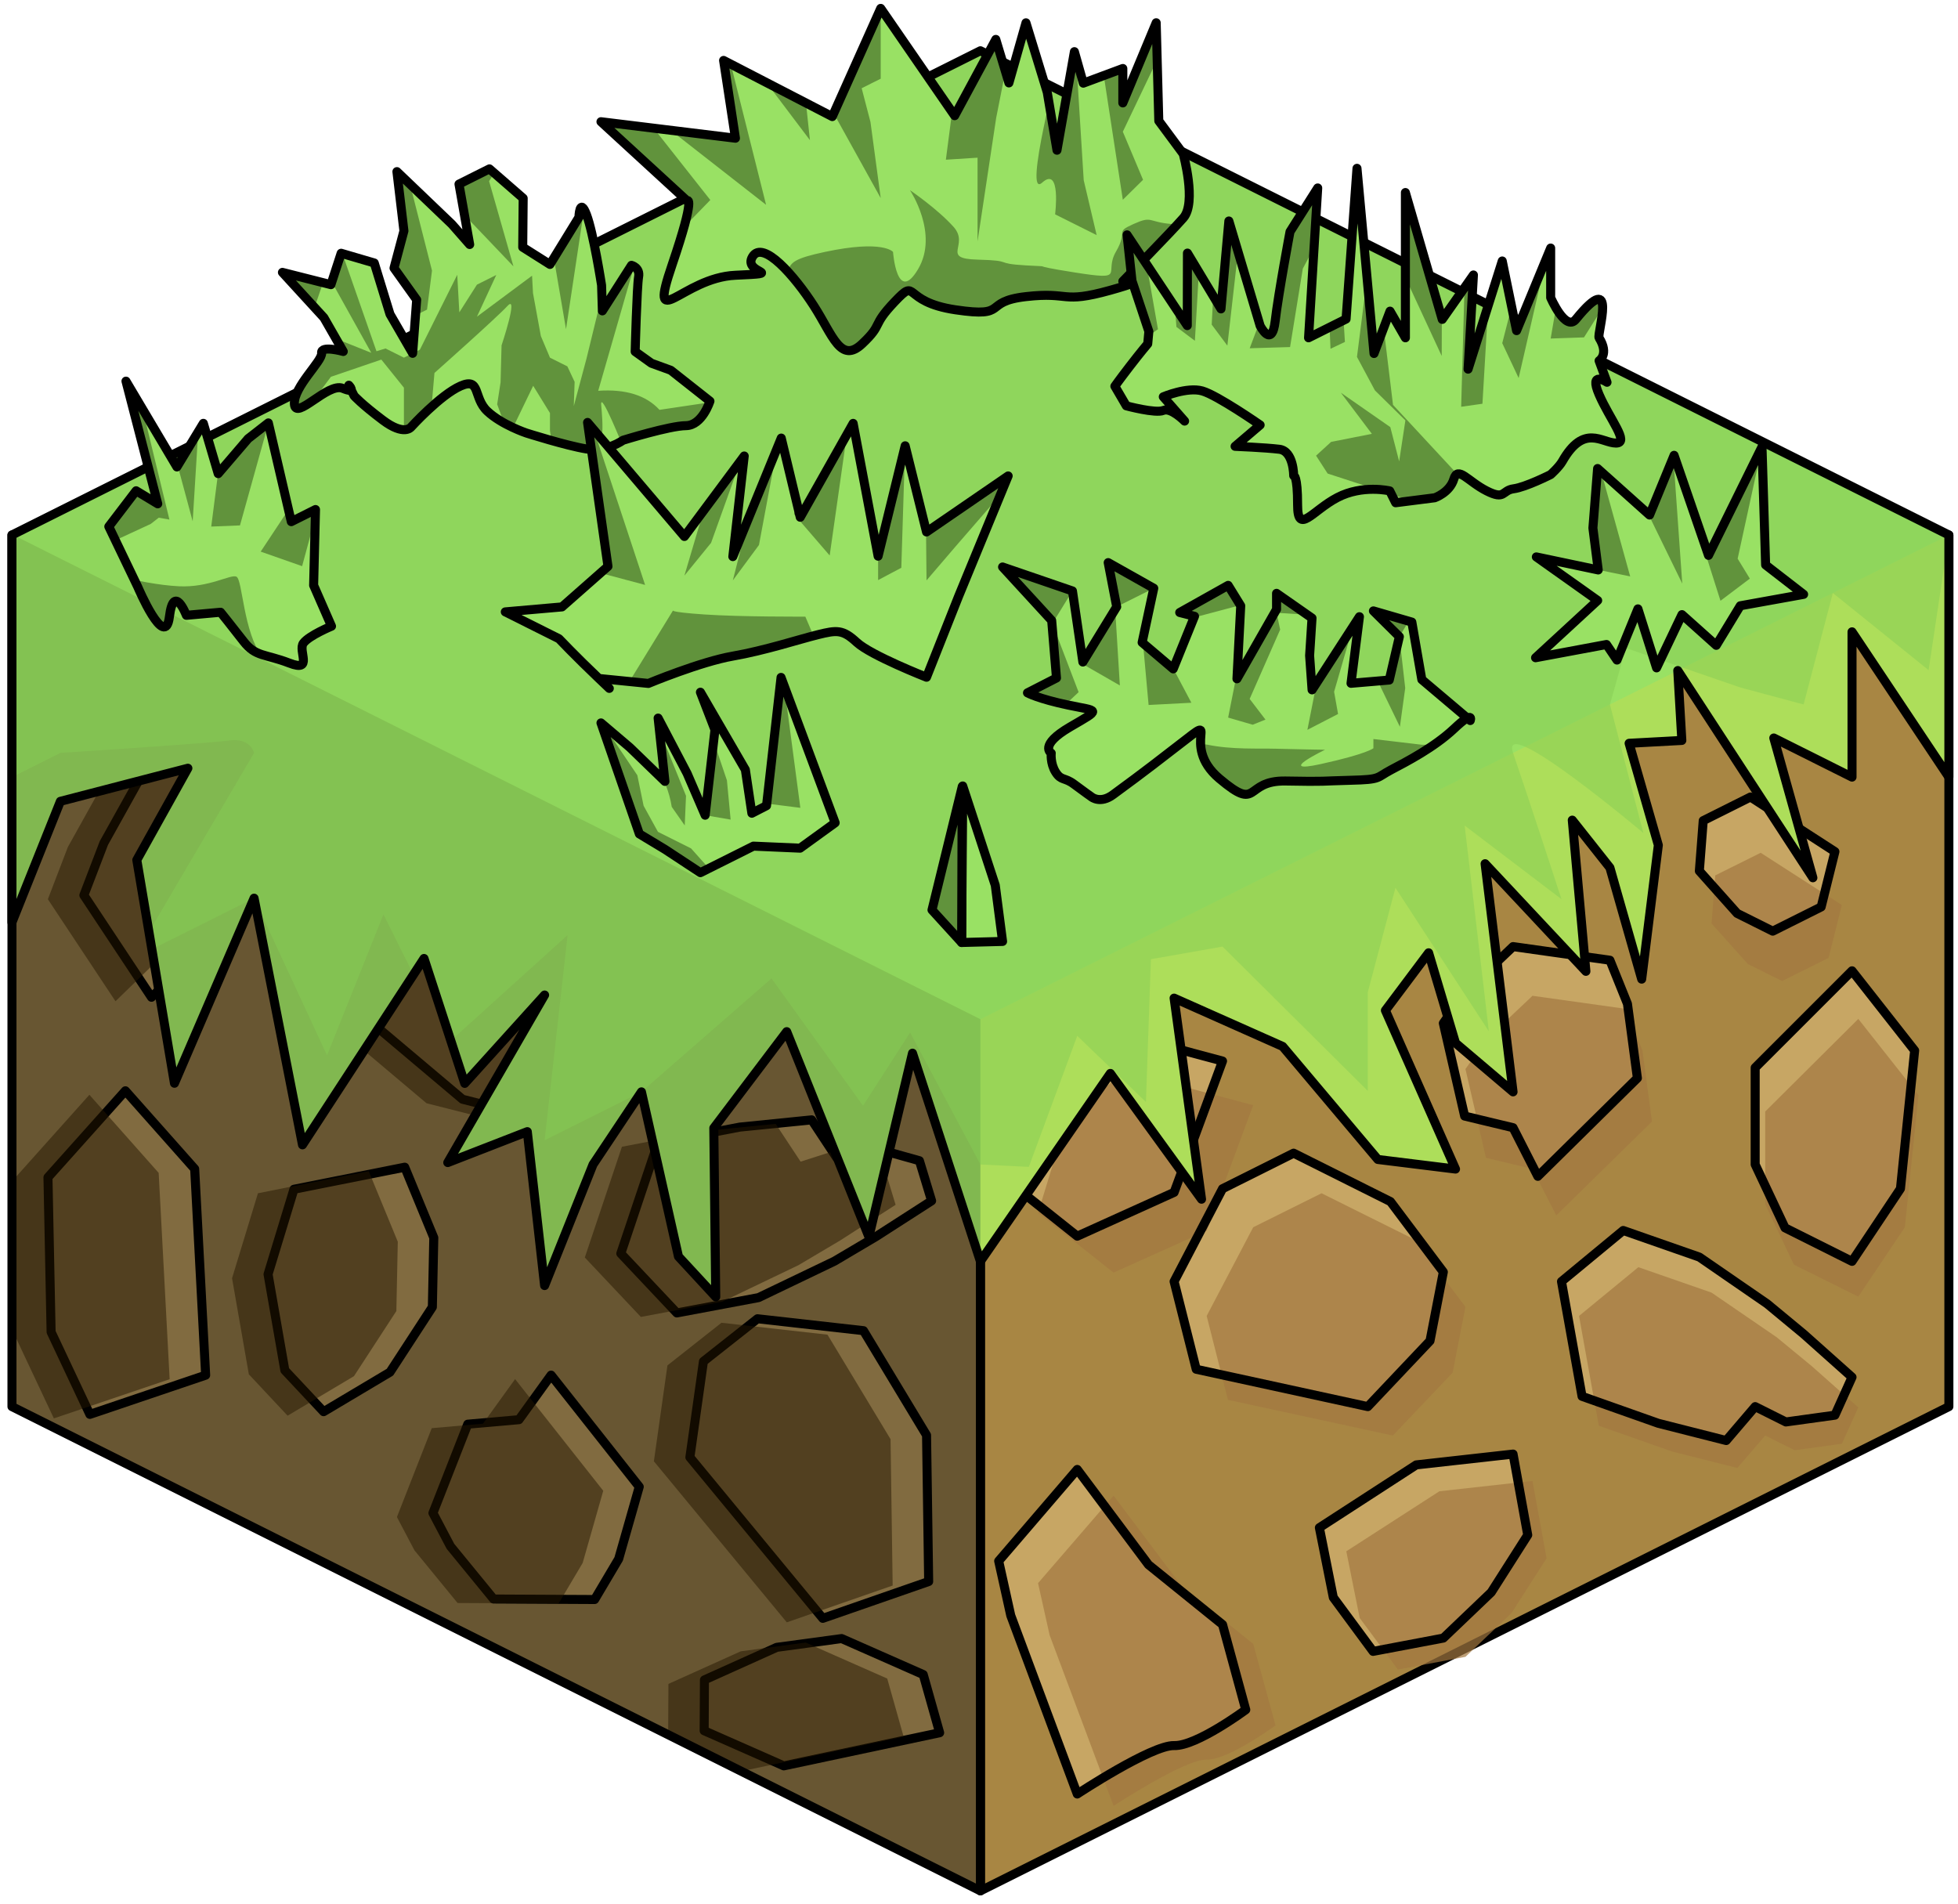 <?xml version="1.0" encoding="UTF-8" standalone="no"?><!DOCTYPE svg PUBLIC "-//W3C//DTD SVG 1.1//EN" "http://www.w3.org/Graphics/SVG/1.1/DTD/svg11.dtd"><svg width="100%" height="100%" viewBox="0 0 217 211" version="1.1" xmlns="http://www.w3.org/2000/svg" xmlns:xlink="http://www.w3.org/1999/xlink" xml:space="preserve" xmlns:serif="http://www.serif.com/" style="fill-rule:evenodd;clip-rule:evenodd;stroke-linecap:round;stroke-linejoin:round;stroke-miterlimit:1.5;"><g id="Grass_Block04"><g id="Grass_Block02"><g><path d="M215.989,59.29l0,96.598l-107.332,53.666l0,-96.598l107.332,-53.666Z" style="fill:#a88643;stroke:#000;stroke-width:1px;"/><path d="M123.415,165.752l-8.372,9.701l1.286,5.77l7.086,18.915c0,0 7.927,-5.204 10.317,-5.131c2.389,0.073 7.634,-3.796 7.634,-3.796l-2.476,-9.029l-7.889,-6.338l-7.586,-10.092Zm46.426,-1.629l-10.317,1.146l-10.317,6.652l1.484,7.395l4.238,5.711l7.483,-1.409l5.101,-4.849l3.89,-6.072l-1.562,-8.574Zm11.734,-23.688l-6.575,5.403l2.189,12.168l8.128,2.858l7.227,1.825l3.09,-3.594l3.27,1.626l5.224,-0.719l1.823,-4.026l-5.159,-4.576l-3.885,-3.199l-7.221,-4.947l-8.111,-2.819Zm-35.113,-8.192l-7.572,3.766l-5.158,9.829l2.356,9.299l18.278,3.958l6.625,-6.966l1.421,-7.296l-5.633,-7.459l-10.317,-5.131Zm59.489,-19.321l6.671,8.448l-1.513,14.639l-5.158,7.695l-7.137,-3.549l-3.18,-6.711l0,-10.261l10.317,-10.261Zm-90.908,21.489l3.213,-10.479l6.475,-5.225l14.159,3.777l-5.158,13.912l-10.317,4.64l-8.372,-6.625Zm49.64,-19.169l5.158,-4.885l10.317,1.445l1.869,4.615l1.058,7.876l-10.606,10.404l-2.638,-5.153l-5.158,-1.231l-2.271,-9.838l2.271,-3.233Zm30.449,-20.732l8.996,5.787l-1.467,5.859l-5.158,2.566l-3.79,-1.885l-4.027,-4.489l0.412,-5.335l5.034,-2.503Z" style="fill:#a37841;fill-opacity:0.7;"/><path d="M205.255,107.589l6.941,8.837l-1.574,15.313l-5.367,8.05l-7.424,-3.713l-3.309,-7.02l0,-10.734l10.733,-10.733" style="fill:#c7a664;"/><clipPath id="_clip1"><path d="M205.255,107.589l6.941,8.837l-1.574,15.313l-5.367,8.05l-7.424,-3.713l-3.309,-7.02l0,-10.734l10.733,-10.733"/></clipPath><g clip-path="url(#_clip1)"><path d="M123.415,165.752l-8.372,9.701l1.286,5.77l7.086,18.915c0,0 7.927,-5.204 10.317,-5.131c2.389,0.073 7.634,-3.796 7.634,-3.796l-2.476,-9.029l-7.889,-6.338l-7.586,-10.092Zm46.426,-1.629l-10.317,1.146l-10.317,6.652l1.484,7.395l4.238,5.711l7.483,-1.409l5.101,-4.849l3.89,-6.072l-1.562,-8.574Zm11.734,-23.688l-6.575,5.403l2.189,12.168l8.128,2.858l7.227,1.825l3.09,-3.594l3.27,1.626l5.224,-0.719l1.823,-4.026l-5.159,-4.576l-3.885,-3.199l-7.221,-4.947l-8.111,-2.819Zm-35.113,-8.192l-7.572,3.766l-5.158,9.829l2.356,9.299l18.278,3.958l6.625,-6.966l1.421,-7.296l-5.633,-7.459l-10.317,-5.131Zm59.489,-19.321l6.671,8.448l-1.513,14.639l-5.158,7.695l-7.137,-3.549l-3.18,-6.711l0,-10.261l10.317,-10.261Zm-90.908,21.489l3.213,-10.479l6.475,-5.225l14.159,3.777l-5.158,13.912l-10.317,4.64l-8.372,-6.625Zm49.64,-19.169l5.158,-4.885l10.317,1.445l1.869,4.615l1.058,7.876l-10.606,10.404l-2.638,-5.153l-5.158,-1.231l-2.271,-9.838l2.271,-3.233Zm30.449,-20.732l8.996,5.787l-1.467,5.859l-5.158,2.566l-3.79,-1.885l-4.027,-4.489l0.412,-5.335l5.034,-2.503Z" style="fill:#a37841;fill-opacity:0.7;"/></g><path d="M205.255,107.589l6.941,8.837l-1.574,15.313l-5.367,8.05l-7.424,-3.713l-3.309,-7.02l0,-10.734l10.733,-10.733" style="fill:none;stroke:#000;stroke-width:1px;"/><path d="M194,88.329l9.359,6.053l-1.526,6.13l-5.366,2.683l-3.943,-1.971l-4.189,-4.696l0.429,-5.581l5.236,-2.618Z" style="fill:#c7a664;"/><clipPath id="_clip2"><path d="M194,88.329l9.359,6.053l-1.526,6.13l-5.366,2.683l-3.943,-1.971l-4.189,-4.696l0.429,-5.581l5.236,-2.618Z"/></clipPath><g clip-path="url(#_clip2)"><path d="M123.415,165.752l-8.372,9.701l1.286,5.77l7.086,18.915c0,0 7.927,-5.204 10.317,-5.131c2.389,0.073 7.634,-3.796 7.634,-3.796l-2.476,-9.029l-7.889,-6.338l-7.586,-10.092Zm46.426,-1.629l-10.317,1.146l-10.317,6.652l1.484,7.395l4.238,5.711l7.483,-1.409l5.101,-4.849l3.89,-6.072l-1.562,-8.574Zm11.734,-23.688l-6.575,5.403l2.189,12.168l8.128,2.858l7.227,1.825l3.09,-3.594l3.27,1.626l5.224,-0.719l1.823,-4.026l-5.159,-4.576l-3.885,-3.199l-7.221,-4.947l-8.111,-2.819Zm-35.113,-8.192l-7.572,3.766l-5.158,9.829l2.356,9.299l18.278,3.958l6.625,-6.966l1.421,-7.296l-5.633,-7.459l-10.317,-5.131Zm59.489,-19.321l6.671,8.448l-1.513,14.639l-5.158,7.695l-7.137,-3.549l-3.18,-6.711l0,-10.261l10.317,-10.261Zm-90.908,21.489l3.213,-10.479l6.475,-5.225l14.159,3.777l-5.158,13.912l-10.317,4.64l-8.372,-6.625Zm49.64,-19.169l5.158,-4.885l10.317,1.445l1.869,4.615l1.058,7.876l-10.606,10.404l-2.638,-5.153l-5.158,-1.231l-2.271,-9.838l2.271,-3.233Zm30.449,-20.732l8.996,5.787l-1.467,5.859l-5.158,2.566l-3.79,-1.885l-4.027,-4.489l0.412,-5.335l5.034,-2.503Z" style="fill:#a37841;fill-opacity:0.7;"/></g><path d="M194,88.329l9.359,6.053l-1.526,6.13l-5.366,2.683l-3.943,-1.971l-4.189,-4.696l0.429,-5.581l5.236,-2.618Z" style="fill:none;stroke:#000;stroke-width:1px;"/><path d="M162.323,110.016l5.366,-5.11l10.734,1.512l1.944,4.827l1.101,8.238l-11.034,10.884l-2.745,-5.39l-5.366,-1.288l-2.362,-10.291l2.362,-3.382" style="fill:#c7a664;"/><clipPath id="_clip3"><path d="M162.323,110.016l5.366,-5.11l10.734,1.512l1.944,4.827l1.101,8.238l-11.034,10.884l-2.745,-5.39l-5.366,-1.288l-2.362,-10.291l2.362,-3.382"/></clipPath><g clip-path="url(#_clip3)"><path d="M123.415,165.752l-8.372,9.701l1.286,5.77l7.086,18.915c0,0 7.927,-5.204 10.317,-5.131c2.389,0.073 7.634,-3.796 7.634,-3.796l-2.476,-9.029l-7.889,-6.338l-7.586,-10.092Zm46.426,-1.629l-10.317,1.146l-10.317,6.652l1.484,7.395l4.238,5.711l7.483,-1.409l5.101,-4.849l3.89,-6.072l-1.562,-8.574Zm11.734,-23.688l-6.575,5.403l2.189,12.168l8.128,2.858l7.227,1.825l3.09,-3.594l3.27,1.626l5.224,-0.719l1.823,-4.026l-5.159,-4.576l-3.885,-3.199l-7.221,-4.947l-8.111,-2.819Zm-35.113,-8.192l-7.572,3.766l-5.158,9.829l2.356,9.299l18.278,3.958l6.625,-6.966l1.421,-7.296l-5.633,-7.459l-10.317,-5.131Zm59.489,-19.321l6.671,8.448l-1.513,14.639l-5.158,7.695l-7.137,-3.549l-3.18,-6.711l0,-10.261l10.317,-10.261Zm-90.908,21.489l3.213,-10.479l6.475,-5.225l14.159,3.777l-5.158,13.912l-10.317,4.64l-8.372,-6.625Zm49.64,-19.169l5.158,-4.885l10.317,1.445l1.869,4.615l1.058,7.876l-10.606,10.404l-2.638,-5.153l-5.158,-1.231l-2.271,-9.838l2.271,-3.233Zm30.449,-20.732l8.996,5.787l-1.467,5.859l-5.158,2.566l-3.79,-1.885l-4.027,-4.489l0.412,-5.335l5.034,-2.503Z" style="fill:#a37841;fill-opacity:0.7;"/></g><path d="M162.323,110.016l5.366,-5.11l10.734,1.512l1.944,4.827l1.101,8.238l-11.034,10.884l-2.745,-5.39l-5.366,-1.288l-2.362,-10.291l2.362,-3.382" style="fill:none;stroke:#000;stroke-width:1px;"/><path d="M179.896,136.368l-6.84,5.653l2.278,12.728l8.455,2.99l7.519,1.909l3.214,-3.76l3.402,1.701l5.435,-0.752l1.896,-4.211l-5.366,-4.787l-4.042,-3.346l-7.512,-5.176l-8.439,-2.949Z" style="fill:#c7a664;"/><clipPath id="_clip4"><path d="M179.896,136.368l-6.84,5.653l2.278,12.728l8.455,2.99l7.519,1.909l3.214,-3.76l3.402,1.701l5.435,-0.752l1.896,-4.211l-5.366,-4.787l-4.042,-3.346l-7.512,-5.176l-8.439,-2.949Z"/></clipPath><g clip-path="url(#_clip4)"><path d="M123.415,165.752l-8.372,9.701l1.286,5.77l7.086,18.915c0,0 7.927,-5.204 10.317,-5.131c2.389,0.073 7.634,-3.796 7.634,-3.796l-2.476,-9.029l-7.889,-6.338l-7.586,-10.092Zm46.426,-1.629l-10.317,1.146l-10.317,6.652l1.484,7.395l4.238,5.711l7.483,-1.409l5.101,-4.849l3.89,-6.072l-1.562,-8.574Zm11.734,-23.688l-6.575,5.403l2.189,12.168l8.128,2.858l7.227,1.825l3.09,-3.594l3.27,1.626l5.224,-0.719l1.823,-4.026l-5.159,-4.576l-3.885,-3.199l-7.221,-4.947l-8.111,-2.819Zm-35.113,-8.192l-7.572,3.766l-5.158,9.829l2.356,9.299l18.278,3.958l6.625,-6.966l1.421,-7.296l-5.633,-7.459l-10.317,-5.131Zm59.489,-19.321l6.671,8.448l-1.513,14.639l-5.158,7.695l-7.137,-3.549l-3.18,-6.711l0,-10.261l10.317,-10.261Zm-90.908,21.489l3.213,-10.479l6.475,-5.225l14.159,3.777l-5.158,13.912l-10.317,4.64l-8.372,-6.625Zm49.64,-19.169l5.158,-4.885l10.317,1.445l1.869,4.615l1.058,7.876l-10.606,10.404l-2.638,-5.153l-5.158,-1.231l-2.271,-9.838l2.271,-3.233Zm30.449,-20.732l8.996,5.787l-1.467,5.859l-5.158,2.566l-3.79,-1.885l-4.027,-4.489l0.412,-5.335l5.034,-2.503Z" style="fill:#a37841;fill-opacity:0.7;"/></g><path d="M179.896,136.368l-6.84,5.653l2.278,12.728l8.455,2.99l7.519,1.909l3.214,-3.76l3.402,1.701l5.435,-0.752l1.896,-4.211l-5.366,-4.787l-4.042,-3.346l-7.512,-5.176l-8.439,-2.949Z" style="fill:none;stroke:#000;stroke-width:1px;"/><path d="M143.368,127.8l-7.878,3.939l-5.367,10.282l2.452,9.727l19.015,4.14l6.893,-7.286l1.478,-7.632l-5.86,-7.803l-10.733,-5.367Z" style="fill:#c7a664;"/><clipPath id="_clip5"><path d="M143.368,127.8l-7.878,3.939l-5.367,10.282l2.452,9.727l19.015,4.14l6.893,-7.286l1.478,-7.632l-5.86,-7.803l-10.733,-5.367Z"/></clipPath><g clip-path="url(#_clip5)"><path d="M123.415,165.752l-8.372,9.701l1.286,5.77l7.086,18.915c0,0 7.927,-5.204 10.317,-5.131c2.389,0.073 7.634,-3.796 7.634,-3.796l-2.476,-9.029l-7.889,-6.338l-7.586,-10.092Zm46.426,-1.629l-10.317,1.146l-10.317,6.652l1.484,7.395l4.238,5.711l7.483,-1.409l5.101,-4.849l3.89,-6.072l-1.562,-8.574Zm11.734,-23.688l-6.575,5.403l2.189,12.168l8.128,2.858l7.227,1.825l3.09,-3.594l3.27,1.626l5.224,-0.719l1.823,-4.026l-5.159,-4.576l-3.885,-3.199l-7.221,-4.947l-8.111,-2.819Zm-35.113,-8.192l-7.572,3.766l-5.158,9.829l2.356,9.299l18.278,3.958l6.625,-6.966l1.421,-7.296l-5.633,-7.459l-10.317,-5.131Zm59.489,-19.321l6.671,8.448l-1.513,14.639l-5.158,7.695l-7.137,-3.549l-3.18,-6.711l0,-10.261l10.317,-10.261Zm-90.908,21.489l3.213,-10.479l6.475,-5.225l14.159,3.777l-5.158,13.912l-10.317,4.64l-8.372,-6.625Zm49.64,-19.169l5.158,-4.885l10.317,1.445l1.869,4.615l1.058,7.876l-10.606,10.404l-2.638,-5.153l-5.158,-1.231l-2.271,-9.838l2.271,-3.233Zm30.449,-20.732l8.996,5.787l-1.467,5.859l-5.158,2.566l-3.79,-1.885l-4.027,-4.489l0.412,-5.335l5.034,-2.503Z" style="fill:#a37841;fill-opacity:0.7;"/></g><path d="M143.368,127.8l-7.878,3.939l-5.367,10.282l2.452,9.727l19.015,4.14l6.893,-7.286l1.478,-7.632l-5.86,-7.803l-10.733,-5.367Z" style="fill:none;stroke:#000;stroke-width:1px;"/><path d="M119.39,162.852l-8.709,10.148l1.338,6.035l7.371,19.786c0,0 8.248,-5.443 10.733,-5.367c2.486,0.077 7.943,-3.971 7.943,-3.971l-2.576,-9.445l-8.207,-6.629l-7.893,-10.557Z" style="fill:#c7a664;"/><clipPath id="_clip6"><path d="M119.39,162.852l-8.709,10.148l1.338,6.035l7.371,19.786c0,0 8.248,-5.443 10.733,-5.367c2.486,0.077 7.943,-3.971 7.943,-3.971l-2.576,-9.445l-8.207,-6.629l-7.893,-10.557Z"/></clipPath><g clip-path="url(#_clip6)"><path d="M123.415,165.752l-8.372,9.701l1.286,5.77l7.086,18.915c0,0 7.927,-5.204 10.317,-5.131c2.389,0.073 7.634,-3.796 7.634,-3.796l-2.476,-9.029l-7.889,-6.338l-7.586,-10.092Zm46.426,-1.629l-10.317,1.146l-10.317,6.652l1.484,7.395l4.238,5.711l7.483,-1.409l5.101,-4.849l3.89,-6.072l-1.562,-8.574Zm11.734,-23.688l-6.575,5.403l2.189,12.168l8.128,2.858l7.227,1.825l3.09,-3.594l3.27,1.626l5.224,-0.719l1.823,-4.026l-5.159,-4.576l-3.885,-3.199l-7.221,-4.947l-8.111,-2.819Zm-35.113,-8.192l-7.572,3.766l-5.158,9.829l2.356,9.299l18.278,3.958l6.625,-6.966l1.421,-7.296l-5.633,-7.459l-10.317,-5.131Zm59.489,-19.321l6.671,8.448l-1.513,14.639l-5.158,7.695l-7.137,-3.549l-3.18,-6.711l0,-10.261l10.317,-10.261Zm-90.908,21.489l3.213,-10.479l6.475,-5.225l14.159,3.777l-5.158,13.912l-10.317,4.64l-8.372,-6.625Zm49.64,-19.169l5.158,-4.885l10.317,1.445l1.869,4.615l1.058,7.876l-10.606,10.404l-2.638,-5.153l-5.158,-1.231l-2.271,-9.838l2.271,-3.233Zm30.449,-20.732l8.996,5.787l-1.467,5.859l-5.158,2.566l-3.79,-1.885l-4.027,-4.489l0.412,-5.335l5.034,-2.503Z" style="fill:#a37841;fill-opacity:0.7;"/></g><path d="M119.39,162.852l-8.709,10.148l1.338,6.035l7.371,19.786c0,0 8.248,-5.443 10.733,-5.367c2.486,0.077 7.943,-3.971 7.943,-3.971l-2.576,-9.445l-8.207,-6.629l-7.893,-10.557Z" style="fill:none;stroke:#000;stroke-width:1px;"/><path d="M167.689,161.148l-10.733,1.199l-10.733,6.958l1.544,7.735l4.409,5.974l7.785,-1.474l5.307,-5.071l4.046,-6.352l-1.625,-8.969" style="fill:#c7a664;"/><clipPath id="_clip7"><path d="M167.689,161.148l-10.733,1.199l-10.733,6.958l1.544,7.735l4.409,5.974l7.785,-1.474l5.307,-5.071l4.046,-6.352l-1.625,-8.969"/></clipPath><g clip-path="url(#_clip7)"><path d="M123.415,165.752l-8.372,9.701l1.286,5.77l7.086,18.915c0,0 7.927,-5.204 10.317,-5.131c2.389,0.073 7.634,-3.796 7.634,-3.796l-2.476,-9.029l-7.889,-6.338l-7.586,-10.092Zm46.426,-1.629l-10.317,1.146l-10.317,6.652l1.484,7.395l4.238,5.711l7.483,-1.409l5.101,-4.849l3.89,-6.072l-1.562,-8.574Zm11.734,-23.688l-6.575,5.403l2.189,12.168l8.128,2.858l7.227,1.825l3.09,-3.594l3.27,1.626l5.224,-0.719l1.823,-4.026l-5.159,-4.576l-3.885,-3.199l-7.221,-4.947l-8.111,-2.819Zm-35.113,-8.192l-7.572,3.766l-5.158,9.829l2.356,9.299l18.278,3.958l6.625,-6.966l1.421,-7.296l-5.633,-7.459l-10.317,-5.131Zm59.489,-19.321l6.671,8.448l-1.513,14.639l-5.158,7.695l-7.137,-3.549l-3.18,-6.711l0,-10.261l10.317,-10.261Zm-90.908,21.489l3.213,-10.479l6.475,-5.225l14.159,3.777l-5.158,13.912l-10.317,4.64l-8.372,-6.625Zm49.64,-19.169l5.158,-4.885l10.317,1.445l1.869,4.615l1.058,7.876l-10.606,10.404l-2.638,-5.153l-5.158,-1.231l-2.271,-9.838l2.271,-3.233Zm30.449,-20.732l8.996,5.787l-1.467,5.859l-5.158,2.566l-3.79,-1.885l-4.027,-4.489l0.412,-5.335l5.034,-2.503Z" style="fill:#a37841;fill-opacity:0.7;"/></g><path d="M167.689,161.148l-10.733,1.199l-10.733,6.958l1.544,7.735l4.409,5.974l7.785,-1.474l5.307,-5.071l4.046,-6.352l-1.625,-8.969" style="fill:none;stroke:#000;stroke-width:1px;"/><path d="M110.681,130.067l8.709,6.931l10.733,-4.854l5.367,-14.553l-14.73,-3.95l-6.736,5.465l-3.343,10.961" style="fill:#c7a664;"/><clipPath id="_clip8"><path d="M110.681,130.067l8.709,6.931l10.733,-4.854l5.367,-14.553l-14.73,-3.95l-6.736,5.465l-3.343,10.961"/></clipPath><g clip-path="url(#_clip8)"><path d="M123.415,165.752l-8.372,9.701l1.286,5.77l7.086,18.915c0,0 7.927,-5.204 10.317,-5.131c2.389,0.073 7.634,-3.796 7.634,-3.796l-2.476,-9.029l-7.889,-6.338l-7.586,-10.092Zm46.426,-1.629l-10.317,1.146l-10.317,6.652l1.484,7.395l4.238,5.711l7.483,-1.409l5.101,-4.849l3.89,-6.072l-1.562,-8.574Zm11.734,-23.688l-6.575,5.403l2.189,12.168l8.128,2.858l7.227,1.825l3.09,-3.594l3.27,1.626l5.224,-0.719l1.823,-4.026l-5.159,-4.576l-3.885,-3.199l-7.221,-4.947l-8.111,-2.819Zm-35.113,-8.192l-7.572,3.766l-5.158,9.829l2.356,9.299l18.278,3.958l6.625,-6.966l1.421,-7.296l-5.633,-7.459l-10.317,-5.131Zm59.489,-19.321l6.671,8.448l-1.513,14.639l-5.158,7.695l-7.137,-3.549l-3.18,-6.711l0,-10.261l10.317,-10.261Zm-90.908,21.489l3.213,-10.479l6.475,-5.225l14.159,3.777l-5.158,13.912l-10.317,4.64l-8.372,-6.625Zm49.64,-19.169l5.158,-4.885l10.317,1.445l1.869,4.615l1.058,7.876l-10.606,10.404l-2.638,-5.153l-5.158,-1.231l-2.271,-9.838l2.271,-3.233Zm30.449,-20.732l8.996,5.787l-1.467,5.859l-5.158,2.566l-3.79,-1.885l-4.027,-4.489l0.412,-5.335l5.034,-2.503Z" style="fill:#a37841;fill-opacity:0.7;"/></g><path d="M110.681,130.067l8.709,6.931l10.733,-4.854l5.367,-14.553l-14.73,-3.95l-6.736,5.465l-3.343,10.961" style="fill:none;stroke:#000;stroke-width:1px;"/></g><path d="M1.326,59.29l107.331,53.666l0,96.598l-107.331,-53.666l0,-96.598" style="fill:#685632;"/><clipPath id="_clip9"><path d="M1.326,59.29l107.331,53.666l0,96.598l-107.331,-53.666l0,-96.598"/></clipPath><g clip-path="url(#_clip9)"><path d="M91.188,179.353l11.734,-4.08l-0.235,-16.221l-6.989,-11.581l-11.749,-1.32l-5.988,4.726l-1.503,10.627l14.73,17.849" style="fill:#816b40;stroke:#000;stroke-width:1px;"/><path d="M86.866,195.701l17.273,-3.671l-1.819,-6.448l-9.043,-3.989l-7.196,0.973l-8.01,3.609l-0.029,5.633l8.824,3.893Z" style="fill:#816b40;stroke:#000;stroke-width:1px;"/><path d="M49.924,171.373l4.778,5.837l11.198,0.057l2.666,-4.498l2.281,-7.998l-9.77,-12.374l-3.564,4.94l-5.673,0.498l-3.86,9.847l1.944,3.691" style="fill:#816b40;stroke:#000;stroke-width:1px;"/><path d="M75.014,145.506l-6.21,-6.587l4.114,-12.274l9.074,-1.735l7.963,-0.802l2.764,4.188l3.72,-1.191l5.458,1.532l1.351,4.444l-6.164,3.963l-4.606,2.727l-8.414,4.037l-9.05,1.698Z" style="fill:#816b40;stroke:#000;stroke-width:1px;"/><path d="M35.864,156.45l-4.295,-4.585l-1.861,-10.648l2.87,-9.417l12.278,-2.446l3.22,7.815l-0.159,7.686l-4.699,7.216l-7.354,4.379Z" style="fill:#816b40;stroke:#000;stroke-width:1px;"/><path d="M16.79,110.522l-7.494,-11.309l2.215,-5.782l10.317,-18.523c0,0 7.68,6.583 10.235,6.868c2.555,0.284 7.573,5.082 7.573,5.082l-3.959,8.979l-9.33,5.375l-9.557,9.31Z" style="fill:#816b40;stroke:#000;stroke-width:1px;"/><path d="M62.079,124.565l-10.818,-2.741l-10.012,-8.444l2.664,-7.436l5.35,-5.277l7.762,2.587l4.721,5.79l3.252,6.875l-2.919,8.646" style="fill:#816b40;stroke:#000;stroke-width:1px;"/><path d="M5.316,130.479l8.581,-9.592l7.678,8.654l1.217,22.864l-12.832,4.344l-4.296,-9.129l-0.348,-17.141" style="fill:#816b40;stroke:#000;stroke-width:1px;"/><path d="M82.876,196.144l17.273,-3.671l-1.819,-6.447l-9.043,-3.99l-7.196,0.973l-8.01,3.61l-0.029,5.632l8.824,3.893Zm4.322,-16.348l-14.73,-17.849l1.503,-10.627l5.988,-4.725l11.749,1.319l6.989,11.582l0.235,16.22l-11.734,4.08Zm-41.263,-7.979l-1.945,-3.691l3.86,-9.848l5.673,-0.498l3.564,-4.939l9.77,12.374l-2.281,7.998l-2.666,4.497l-11.198,-0.057l-4.777,-5.836Zm-44.609,-40.894l8.581,-9.593l7.678,8.655l1.217,22.864l-12.832,4.344l-4.296,-9.13l-0.348,-17.14Zm30.548,25.971l-4.295,-4.586l-1.861,-10.647l2.87,-9.418l12.278,-2.445l3.22,7.815l-0.159,7.685l-4.698,7.216l-7.355,4.38Zm39.15,-10.945l-6.21,-6.587l4.114,-12.273l9.074,-1.736l7.964,-0.801l2.763,4.187l3.72,-1.191l5.458,1.532l1.351,4.444l-6.164,3.963l-4.605,2.727l-8.415,4.037l-9.05,1.698Zm-12.935,-20.941l-10.818,-2.741l-10.012,-8.444l2.664,-7.435l5.35,-5.277l7.762,2.587l4.721,5.79l3.252,6.875l-2.919,8.645Zm-45.289,-14.042l-7.494,-11.309l2.215,-5.783l10.317,-18.523c0,0 7.68,6.584 10.235,6.868c2.555,0.284 7.573,5.082 7.573,5.082l-3.959,8.979l-9.33,5.376l-9.557,9.31Z" style="fill:#251700;fill-opacity:0.5;"/></g><path d="M1.326,59.29l107.331,53.666l0,96.598l-107.331,-53.666l0,-96.598" style="fill:none;stroke:#000;stroke-width:1px;"/><path d="M215.989,59.29l0,26.833l-10.734,-16.1l0,16.1l-8.67,-4.335l4.333,15.49l-14.975,-22.965l0.451,7.746l-5.843,0.316l3.238,11.289l-1.845,14.848l-3.521,-12.352l-4.171,-5.268l1.51,16.756l-11.172,-11.926l3.099,25.284l-6.377,-5.412l-2.981,-10l-4.789,6.386l7.77,17.581l-8.606,-1.063l-10.553,-12.529l-12.03,-5.352l3.041,22.285l-10.106,-13.942l-14.401,20.829l-7.526,-23.07l-4.833,20.348l-9.107,-22.734l-8.081,10.682l0.214,18.707l-4.131,-4.471l-4.102,-18.245l-5.366,8.05l-5.367,13.416l-1.917,-17.058l-8.816,3.427l6.34,-10.967l4.393,-7.601l-8.851,9.792l-4.514,-13.843l-13.468,20.654l-5.366,-27.337l-8.824,20.512l-4.172,-24.747l5.66,-10.166l-14.13,3.668l-5.367,13.417l0,-42.933l107.331,-53.665l107.332,53.665Z" style="fill:#99e164;"/><clipPath id="_clip10"><path d="M215.989,59.29l0,26.833l-10.734,-16.1l0,16.1l-8.67,-4.335l4.333,15.49l-14.975,-22.965l0.451,7.746l-5.843,0.316l3.238,11.289l-1.845,14.848l-3.521,-12.352l-4.171,-5.268l1.51,16.756l-11.172,-11.926l3.099,25.284l-6.377,-5.412l-2.981,-10l-4.789,6.386l7.77,17.581l-8.606,-1.063l-10.553,-12.529l-12.03,-5.352l3.041,22.285l-10.106,-13.942l-14.401,20.829l-7.526,-23.07l-4.833,20.348l-9.107,-22.734l-8.081,10.682l0.214,18.707l-4.131,-4.471l-4.102,-18.245l-5.366,8.05l-5.367,13.416l-1.917,-17.058l-8.816,3.427l6.34,-10.967l4.393,-7.601l-8.851,9.792l-4.514,-13.843l-13.468,20.654l-5.366,-27.337l-8.824,20.512l-4.172,-24.747l5.66,-10.166l-14.13,3.668l-5.367,13.417l0,-42.933l107.331,-53.665l107.332,53.665Z"/></clipPath><g clip-path="url(#_clip10)"><path d="M108.657,112.956l0,45.683l-72.924,-1.647l-34.407,-47.117l0,-50.656l107.331,53.737Z" style="fill:#251700;fill-opacity:0.2;"/><path d="M215.989,112.956l0,-53.666l-107.332,53.666l0,53.666l107.332,-53.666Z" style="fill:#ffd533;fill-opacity:0.2;"/><path d="M215.989,59.29l-2.247,14.977l-10.612,-8.547l-3.241,12.353l-6.985,-1.874l-12.71,-4.378l-1.771,6.252l3.708,14.246c0,0 -16.03,-13.515 -14.442,-8.879c1.589,4.636 5.367,16.209 5.367,16.209l-10.733,-8.159l2.682,22.807l-10.352,-15.909l-3.063,11.571l0,10.942l-16.1,-15.995l-7.94,1.397l-0.548,15.825l-7.612,-7.329l-5.366,14.519l-5.367,-0.262l-7.789,-14.628l-5.22,8.123l-10.143,-14.119l-14.414,12.574l-10.733,5.366l2.547,-22.739l-13.28,12.006l-7.128,-14.297l-6.253,15.621l-8.085,-17.424l-13.381,6.691l13.381,-22.79c0,0 -0.374,-1.702 -2.748,-1.374c-2.373,0.328 -18.718,1.374 -18.718,1.374l-5.367,2.683l-0.071,-26.868l107.331,-53.666l107.403,53.701Z" style="fill:#86cc55;fill-opacity:0.5;"/></g><path d="M215.989,59.29l0,26.833l-10.734,-16.1l0,16.1l-8.67,-4.335l4.333,15.49l-14.975,-22.965l0.451,7.746l-5.843,0.316l3.238,11.289l-1.845,14.848l-3.521,-12.352l-4.171,-5.268l1.51,16.756l-11.172,-11.926l3.099,25.284l-6.377,-5.412l-2.981,-10l-4.789,6.386l7.77,17.581l-8.606,-1.063l-10.553,-12.529l-12.03,-5.352l3.041,22.285l-10.106,-13.942l-14.401,20.829l-7.526,-23.07l-4.833,20.348l-9.107,-22.734l-8.081,10.682l0.214,18.707l-4.131,-4.471l-4.102,-18.245l-5.366,8.05l-5.367,13.416l-1.917,-17.058l-8.816,3.427l6.34,-10.967l4.393,-7.601l-8.851,9.792l-4.514,-13.843l-13.468,20.654l-5.366,-27.337l-8.824,20.512l-4.172,-24.747l5.66,-10.166l-14.13,3.668l-5.367,13.417l0,-42.933l107.331,-53.665l107.332,53.665Z" style="fill:none;stroke:#000;stroke-width:1px;"/></g><path d="M181.527,67.479l2.067,6.538l2.814,-5.901l3.8,3.402l2.664,-4.383l7.017,-1.265l-4.21,-3.262l-0.4,-13.092l-5.93,12.032l-3.814,-11.087l-2.718,6.618l-5.759,-5.156l-0.52,6.595l0.59,4.647l-6.859,-1.445l6.797,4.828l-6.883,6.345l7.86,-1.467l1.164,1.725l2.32,-5.672" style="fill:#61933c;"/><clipPath id="_clip11"><path d="M181.527,67.479l2.067,6.538l2.814,-5.901l3.8,3.402l2.664,-4.383l7.017,-1.265l-4.21,-3.262l-0.4,-13.092l-5.93,12.032l-3.814,-11.087l-2.718,6.618l-5.759,-5.156l-0.52,6.595l0.59,4.647l-6.859,-1.445l6.797,4.828l-6.883,6.345l7.86,-1.467l1.164,1.725l2.32,-5.672"/></clipPath><g clip-path="url(#_clip11)"><path d="M195.279,49.516l-2.7,12.399l1.351,2.21l-3.254,2.456l-1.52,-4.789l2.061,-7.098l-4.549,-5.153l-1.333,-0.518l1.105,15.655l-3.789,-7.762l-1.429,-5.437l-3.99,0l3.437,12.401l-5.542,-1.131l-4.052,-5.412l-3.386,1.693l2.728,3.069l-0.375,14.207l8.381,-2.552l2.983,3.509l2.795,-1.901l0.959,-2.23l8.457,-1.138l7.506,-6.292l-4.308,-12.75l-1.536,-3.436" style="fill:#99e164;"/></g><path d="M181.527,67.479l2.067,6.538l2.814,-5.901l3.8,3.402l2.664,-4.383l7.017,-1.265l-4.21,-3.262l-0.4,-13.092l-5.93,12.032l-3.814,-11.087l-2.718,6.618l-5.759,-5.156l-0.52,6.595l0.59,4.647l-6.859,-1.445l6.797,4.828l-6.883,6.345l7.86,-1.467l1.164,1.725l2.32,-5.672" style="fill:none;stroke:#000;stroke-width:1px;"/><path d="M15.086,54.391l2.397,1.445l-3.522,-13.596l5.644,9.508l2.932,-4.832l1.644,5.573l3.316,-3.872l2.243,-1.748l2.543,10.943l2.683,-1.343l-0.206,8.401l1.981,4.53c0,0 -2.464,1.013 -3.112,1.868c-0.648,0.854 1.15,3.262 -1.558,2.221c-2.709,-1.042 -3.739,-0.682 -5.063,-2.391c-1.324,-1.71 -2.564,-3.245 -2.564,-3.245l-3.788,0.34c0,0 -1.408,-3.655 -1.882,0.168c-0.474,3.824 -3.505,-3.317 -3.505,-3.317l-3.21,-6.687l3.027,-3.966Z" style="fill:#61933c;"/><clipPath id="_clip12"><path d="M15.086,54.391l2.397,1.445l-3.522,-13.596l5.644,9.508l2.932,-4.832l1.644,5.573l3.316,-3.872l2.243,-1.748l2.543,10.943l2.683,-1.343l-0.206,8.401l1.981,4.53c0,0 -2.464,1.013 -3.112,1.868c-0.648,0.854 1.15,3.262 -1.558,2.221c-2.709,-1.042 -3.739,-0.682 -5.063,-2.391c-1.324,-1.71 -2.564,-3.245 -2.564,-3.245l-3.788,0.34c0,0 -1.408,-3.655 -1.882,0.168c-0.474,3.824 -3.505,-3.317 -3.505,-3.317l-3.21,-6.687l3.027,-3.966Z"/></clipPath><g clip-path="url(#_clip12)"><path d="M35.799,54.192l-2.316,8.553l-4.591,-1.612l4.449,-6.72l-3.344,-8.383l-3.401,12.198l-3.185,0.129l0.768,-5.993l-2.003,-7.892l-0.821,13.299l-1.759,-6.524l-1.411,-3.662l-3.319,-6.104l3.909,16.1l-1.181,-0.208l-0.887,0.691l-3.573,1.652l-3.53,3.148c0,0 5.698,1.884 10.227,2.11c3.358,0.168 5.755,-1.38 6.378,-1.062c0.677,0.346 0.748,6.146 2.884,8.955c2.478,3.259 7.01,3.564 7.01,3.564l2.01,-9.805l-2.314,-12.434" style="fill:#99e164;"/></g><path d="M15.086,54.391l2.397,1.445l-3.522,-13.596l5.644,9.508l2.932,-4.832l1.644,5.573l3.316,-3.872l2.243,-1.748l2.543,10.943l2.683,-1.343l-0.206,8.401l1.981,4.53c0,0 -2.464,1.013 -3.112,1.868c-0.648,0.854 1.15,3.262 -1.558,2.221c-2.709,-1.042 -3.739,-0.682 -5.063,-2.391c-1.324,-1.71 -2.564,-3.245 -2.564,-3.245l-3.788,0.34c0,0 -1.408,-3.655 -1.882,0.168c-0.474,3.824 -3.505,-3.317 -3.505,-3.317l-3.21,-6.687l3.027,-3.966Z" style="fill:none;stroke:#000;stroke-width:1px;"/><path d="M76.141,22.245l-9.537,-8.755l14.903,1.827l-1.314,-8.621l12.047,6.223l5.367,-11.99l8.195,11.891l4.56,-8.453l1.453,4.822l1.891,-6.662l2.358,7.7l1.079,6.422l1.93,-10.924l0.988,3.491l4.379,-1.626l0,3.816l3.698,-8.885l0.289,10.878l2.705,3.65c0,0 1.505,5.408 0.02,7.1c-1.485,1.693 -6.712,7.022 -6.712,7.022c0,0 4.093,-0.531 -1.402,1c-5.495,1.531 -4.375,0.137 -9.332,0.701c-4.956,0.563 -1.726,2.365 -7.804,1.464c-6.078,-0.901 -4.079,-3.698 -6.744,-0.901c-2.664,2.798 -1.199,2.398 -3.597,4.663c-2.398,2.265 -3.271,-0.947 -5.366,-4.204c-2.094,-3.256 -5.636,-7.363 -6.796,-5.443c-1.16,1.92 4.038,1.787 -1.892,2.054c-5.929,0.266 -9.715,6.771 -7.023,-1.145c2.692,-7.915 1.657,-7.115 1.657,-7.115Z" style="fill:#61933c;"/><clipPath id="_clip13"><path d="M76.141,22.245l-9.537,-8.755l14.903,1.827l-1.314,-8.621l12.047,6.223l5.367,-11.99l8.195,11.891l4.56,-8.453l1.453,4.822l1.891,-6.662l2.358,7.7l1.079,6.422l1.93,-10.924l0.988,3.491l4.379,-1.626l0,3.816l3.698,-8.885l0.289,10.878l2.705,3.65c0,0 1.505,5.408 0.02,7.1c-1.485,1.693 -6.712,7.022 -6.712,7.022c0,0 4.093,-0.531 -1.402,1c-5.495,1.531 -4.375,0.137 -9.332,0.701c-4.956,0.563 -1.726,2.365 -7.804,1.464c-6.078,-0.901 -4.079,-3.698 -6.744,-0.901c-2.664,2.798 -1.199,2.398 -3.597,4.663c-2.398,2.265 -3.271,-0.947 -5.366,-4.204c-2.094,-3.256 -5.636,-7.363 -6.796,-5.443c-1.16,1.92 4.038,1.787 -1.892,2.054c-5.929,0.266 -9.715,6.771 -7.023,-1.145c2.692,-7.915 1.657,-7.115 1.657,-7.115Z"/></clipPath><g clip-path="url(#_clip13)"><path d="M129.806,3.356l-5.366,11.242l2.242,5.329l-2.242,2.212l-2.447,-15.961l-2.92,-2.822l1.032,16.616l1.435,6.083l-4.605,-2.302c0,0 0.688,-5.425 -1.443,-3.507c-2.132,1.919 1.918,-13.535 1.918,-13.535l-4.648,-5.566l-2.357,11.912l-2.065,13.691l0,-9.273l-3.512,0.224l1.752,-13.463l-8.973,-6.247l0,10.733l-2.111,1.056l0.976,3.744l1.135,8.43l-8.867,-15.987l1.024,9.569l-6.508,-8.62l-2.643,-1.322l4.29,17.106l-15.02,-11.738l8.839,11.205l-2.581,2.657c0,0 -9.036,4.164 -6.692,5.976c2.345,1.811 -1.091,6.232 -1.091,6.232c0,0 5.201,-1.087 7.783,-1.475c2.581,-0.388 1.801,2.877 7.68,-1.526c5.878,-4.404 1.085,-4.719 7.585,-6.107c6.5,-1.388 7.566,-0.002 7.566,-0.002c0,0 0.426,5.862 2.771,1.918c2.345,-3.943 -0.895,-8.762 -0.895,-8.762c0,0 3.026,2.048 4.838,4.073c1.812,2.025 -1.513,3.517 2.654,3.624c4.167,0.106 1.663,0.426 5.366,0.639c3.704,0.213 -0.537,-0.152 5.367,0.777c5.904,0.928 3.204,0.112 4.608,-2.304c1.403,-2.416 -0.196,-2.097 1.936,-3.056c2.131,-0.959 1.558,-0.227 4.189,-0.007c2.632,0.22 5.224,-0.791 5.367,-2.683c0.142,-1.893 0,-8.394 0,-8.394l-5.367,-10.389Z" style="fill:#99e164;"/></g><path d="M76.141,22.245l-9.537,-8.755l14.903,1.827l-1.314,-8.621l12.047,6.223l5.367,-11.99l8.195,11.891l4.56,-8.453l1.453,4.822l1.891,-6.662l2.358,7.7l1.079,6.422l1.93,-10.924l0.988,3.491l4.379,-1.626l0,3.816l3.698,-8.885l0.289,10.878l2.705,3.65c0,0 1.505,5.408 0.02,7.1c-1.485,1.693 -6.712,7.022 -6.712,7.022c0,0 4.093,-0.531 -1.402,1c-5.495,1.531 -4.375,0.137 -9.332,0.701c-4.956,0.563 -1.726,2.365 -7.804,1.464c-6.078,-0.901 -4.079,-3.698 -6.744,-0.901c-2.664,2.798 -1.199,2.398 -3.597,4.663c-2.398,2.265 -3.271,-0.947 -5.366,-4.204c-2.094,-3.256 -5.636,-7.363 -6.796,-5.443c-1.16,1.92 4.038,1.787 -1.892,2.054c-5.929,0.266 -9.715,6.771 -7.023,-1.145c2.692,-7.915 1.657,-7.115 1.657,-7.115Z" style="fill:none;stroke:#000;stroke-width:1px;"/><g><path d="M106.696,87.104l3.608,11.009l0.809,6.221l-4.538,0.118l0.121,-17.348Z" style="fill:#99e164;stroke:#000;stroke-width:1px;"/><path d="M103.291,100.847l3.284,3.605l0.063,-17.267l-3.347,13.662Z" style="fill:#61933c;stroke:#000;stroke-width:1px;"/></g><path d="M86.56,75.074l5.998,16.112l-3.886,2.813l-5.17,-0.226l-5.88,2.94l-3.93,-2.587l-2.832,-1.706l-4.256,-12.303l3.198,2.719l3.89,3.763l-0.754,-7.017l3.214,6.135l1.997,4.63l1.087,-9.457l-1.611,-4.175l4.981,8.591l0.72,4.821l1.624,-0.837l1.61,-14.216Z" style="fill:#61933c;"/><clipPath id="_clip14"><path d="M86.56,75.074l5.998,16.112l-3.886,2.813l-5.17,-0.226l-5.88,2.94l-3.93,-2.587l-2.832,-1.706l-4.256,-12.303l3.198,2.719l3.89,3.763l-0.754,-7.017l3.214,6.135l1.997,4.63l1.087,-9.457l-1.611,-4.175l4.981,8.591l0.72,4.821l1.624,-0.837l1.61,-14.216Z"/></clipPath><g clip-path="url(#_clip14)"><path d="M86.485,72.808l2.215,16.72l-4.385,-0.555l-1.709,-12.781l-5.427,0.299l3.383,9.991l0.412,4.351l-2.825,-0.486l-1.57,-8.129l-3.97,-2.471l3.42,8.452l-0.142,3.279l-1.44,-2.056c-0.256,-1.668 -0.941,-3.372 -2.055,-5.11l-6.623,-5.602l4.865,7.207l0.695,3.383l1.588,2.887l3.669,1.835l1.563,1.75c0,0 2.531,2.881 3.825,2.999c1.293,0.117 7.056,-0.059 8.408,-0.588c1.352,-0.529 6.611,-3.888 6.611,-3.888l-3.184,-11.778l-7.324,-9.709Z" style="fill:#99e164;"/></g><path d="M86.56,75.074l5.998,16.112l-3.886,2.813l-5.17,-0.226l-5.88,2.94l-3.93,-2.587l-2.832,-1.706l-4.256,-12.303l3.198,2.719l3.89,3.763l-0.754,-7.017l3.214,6.135l1.997,4.63l1.087,-9.457l-1.611,-4.175l4.981,8.591l0.72,4.821l1.624,-0.837l1.61,-14.216Z" style="fill:none;stroke:#000;stroke-width:1px;"/><path d="M155.756,21.338l4.084,14.058l3.456,-4.922l-0.592,10.437l3.786,-11.987l1.588,7.719l3.778,-9.153l0,5.495c0,0 1.647,3.814 2.794,2.403c4.747,-5.841 2.306,1.622 2.573,2.049c1.143,1.835 0,2.543 0,2.543l0.878,2.385c0,0 -2.063,-1.386 -0.878,1.362c1.184,2.747 3.425,5.385 1.867,5.377c-1.557,-0.007 -3.542,-2.188 -5.941,2.024c-0.363,0.637 -1.293,1.466 -1.293,1.466c0,0 -2.767,1.401 -4.103,1.575c-1.336,0.174 -0.903,1.291 -2.993,0.233c-2.09,-1.058 -3.185,-2.807 -3.637,-1.308c-0.452,1.499 -2.112,2.071 -2.112,2.071l-4.335,0.552l-0.655,-1.312c0,0 -3.011,-0.723 -5.799,0.731c-2.788,1.455 -4.412,4.203 -4.412,0.831c0,-3.373 -0.434,-3.254 -0.434,-3.254c0,0 0.003,-2.729 -1.592,-2.923c-1.596,-0.193 -4.903,-0.324 -4.903,-0.324l2.776,-2.367c0,0 -4.739,-3.297 -6.413,-3.772c-1.674,-0.475 -4.32,0.649 -4.32,0.649l2.362,2.692c0,0 -1.512,-1.543 -2.362,-1.181c-0.851,0.363 -4.098,-0.511 -4.098,-0.511l-1.269,-2.172c0,0 0.395,-0.576 1.643,-2.2c1.249,-1.624 1.999,-2.498 1.999,-2.498l0.125,-1.374l-1.869,-5.61l-0.548,-5.093l6.675,10.055l0.018,-8.035l3.717,6.185l0.874,-9.742l3.466,11.616c0,0 1.302,2.581 1.666,-0.521c0.364,-3.101 1.645,-9.91 1.645,-9.91l3.07,-4.847l-1.015,16.607l4.158,-2.078l1.209,-16.705l1.887,20.523l1.775,-4.693l1.704,2.953l0,-16.099Z" style="fill:#61933c;"/><clipPath id="_clip15"><path d="M155.756,21.338l4.084,14.058l3.456,-4.922l-0.592,10.437l3.786,-11.987l1.588,7.719l3.778,-9.153l0,5.495c0,0 1.647,3.814 2.794,2.403c4.747,-5.841 2.306,1.622 2.573,2.049c1.143,1.835 0,2.543 0,2.543l0.878,2.385c0,0 -2.063,-1.386 -0.878,1.362c1.184,2.747 3.425,5.385 1.867,5.377c-1.557,-0.007 -3.542,-2.188 -5.941,2.024c-0.363,0.637 -1.293,1.466 -1.293,1.466c0,0 -2.767,1.401 -4.103,1.575c-1.336,0.174 -0.903,1.291 -2.993,0.233c-2.09,-1.058 -3.185,-2.807 -3.637,-1.308c-0.452,1.499 -2.112,2.071 -2.112,2.071l-4.335,0.552l-0.655,-1.312c0,0 -3.011,-0.723 -5.799,0.731c-2.788,1.455 -4.412,4.203 -4.412,0.831c0,-3.373 -0.434,-3.254 -0.434,-3.254c0,0 0.003,-2.729 -1.592,-2.923c-1.596,-0.193 -4.903,-0.324 -4.903,-0.324l2.776,-2.367c0,0 -4.739,-3.297 -6.413,-3.772c-1.674,-0.475 -4.32,0.649 -4.32,0.649l2.362,2.692c0,0 -1.512,-1.543 -2.362,-1.181c-0.851,0.363 -4.098,-0.511 -4.098,-0.511l-1.269,-2.172c0,0 0.395,-0.576 1.643,-2.2c1.249,-1.624 1.999,-2.498 1.999,-2.498l0.125,-1.374l-1.869,-5.61l-0.548,-5.093l6.675,10.055l0.018,-8.035l3.717,6.185l0.874,-9.742l3.466,11.616c0,0 1.302,2.581 1.666,-0.521c0.364,-3.101 1.645,-9.91 1.645,-9.91l3.07,-4.847l-1.015,16.607l4.158,-2.078l1.209,-16.705l1.887,20.523l1.775,-4.693l1.704,2.953l0,-16.099Z"/></clipPath><g clip-path="url(#_clip15)"><path d="M179.666,30.849l-4.116,6.541l-3.694,0.128l1.776,-10.359l-1.776,-0.704l-3.549,15.44l-1.817,-3.865l2.41,-9.401l-3.58,-1.34l-1.025,17.455l-2.358,0.336l0.423,-15.074l-2.541,-2.847l-0.038,12.291l-8.211,-17.727l2.814,23.149l12.106,13.045l14.93,-7.648l-1.754,-19.42Z" style="fill:#99e164;"/><path d="M146.88,25.104l-2.494,4.668l-1.411,8.69l-4.473,0.135l1.155,-3.07l1.339,-9.144l-3.325,-2.558l-1.645,14.48l-1.736,-2.33l0.506,-9.524l-1.765,0.883l-0.604,10.431l-2.046,-1.534l-0.907,-11.935l-2.802,2.726l1.663,9.464l-2.794,1.943l-8.514,6.477c0,0 11.061,5.503 12.559,6.279c1.499,0.777 8.852,7.427 8.852,7.427l13.173,2.365l4.145,-5.69l-8.618,-2.807l-1.282,-1.981l1.669,-1.527l4.516,-0.891l-3.435,-4.56l5.479,3.814l0.98,3.795l0.691,-4.54l-3.377,-3.325l-1.989,-3.709l1.669,-13.109l0.463,-8.859l-2.693,0.786l-1.25,11.919l0.475,7.6l-1.596,0.762l-0.578,-13.551Z" style="fill:#99e164;"/></g><path d="M155.756,21.338l4.084,14.058l3.456,-4.922l-0.592,10.437l3.786,-11.987l1.588,7.719l3.778,-9.153l0,5.495c0,0 1.647,3.814 2.794,2.403c4.747,-5.841 2.306,1.622 2.573,2.049c1.143,1.835 0,2.543 0,2.543l0.878,2.385c0,0 -2.063,-1.386 -0.878,1.362c1.184,2.747 3.425,5.385 1.867,5.377c-1.557,-0.007 -3.542,-2.188 -5.941,2.024c-0.363,0.637 -1.293,1.466 -1.293,1.466c0,0 -2.767,1.401 -4.103,1.575c-1.336,0.174 -0.903,1.291 -2.993,0.233c-2.09,-1.058 -3.185,-2.807 -3.637,-1.308c-0.452,1.499 -2.112,2.071 -2.112,2.071l-4.335,0.552l-0.655,-1.312c0,0 -3.011,-0.723 -5.799,0.731c-2.788,1.455 -4.412,4.203 -4.412,0.831c0,-3.373 -0.434,-3.254 -0.434,-3.254c0,0 0.003,-2.729 -1.592,-2.923c-1.596,-0.193 -4.903,-0.324 -4.903,-0.324l2.776,-2.367c0,0 -4.739,-3.297 -6.413,-3.772c-1.674,-0.475 -4.32,0.649 -4.32,0.649l2.362,2.692c0,0 -1.512,-1.543 -2.362,-1.181c-0.851,0.363 -4.098,-0.511 -4.098,-0.511l-1.269,-2.172c0,0 0.395,-0.576 1.643,-2.2c1.249,-1.624 1.999,-2.498 1.999,-2.498l0.125,-1.374l-1.869,-5.61l-0.548,-5.093l6.675,10.055l0.018,-8.035l3.717,6.185l0.874,-9.742l3.466,11.616c0,0 1.302,2.581 1.666,-0.521c0.364,-3.101 1.645,-9.91 1.645,-9.91l3.07,-4.847l-1.015,16.607l4.158,-2.078l1.209,-16.705l1.887,20.523l1.775,-4.693l1.704,2.953l0,-16.099Z" style="fill:none;stroke:#000;stroke-width:1px;"/><path d="M44.766,25.588l-0.777,-6.569l6.088,5.826l1.977,2.253l-1.185,-6.695l3.375,-1.688l3.739,3.255l-0.051,5.426l3.02,1.909l3.208,-5.224c0,0 0.069,-2.31 0.838,-0.301c0.769,2.009 1.673,7.835 1.673,7.835l0.089,2.836l3.226,-5.046c0,0 0.975,0.243 0.789,1.277c-0.187,1.033 -0.38,8.282 -0.38,8.282l1.801,1.29l2.148,0.782l4.338,3.422c0,0 -0.849,2.703 -2.663,2.715c-1.814,0.012 -6.975,1.619 -6.975,1.619c0,0 -1.801,1.324 -4.046,0.963c-2.245,-0.36 -6.665,-1.767 -6.665,-1.767c0,0 -2.712,-0.904 -4.319,-2.41c-1.607,-1.507 -0.716,-3.791 -2.97,-2.8c-2.253,0.991 -5.491,4.561 -5.491,4.561c0,0 -0.759,1.008 -3.13,-0.779c-2.371,-1.786 -3.175,-2.69 -3.175,-2.69l-0.589,-1.177c0,0 0.959,1.012 -0.683,0.341c-1.641,-0.671 -5.239,3.648 -5.349,1.74c-0.109,-1.909 3.13,-4.77 3.017,-5.65c-0.113,-0.879 2.401,-0.171 2.401,-0.171l-2.149,-3.749l-4.595,-5.018l5.373,1.361l1.134,-3.48l3.67,1.077l1.743,5.676l2.51,4.337l0.448,-5.935l-2.511,-3.515l1.098,-4.119Z" style="fill:#61933c;"/><clipPath id="_clip16"><path d="M44.766,25.588l-0.777,-6.569l6.088,5.826l1.977,2.253l-1.185,-6.695l3.375,-1.688l3.739,3.255l-0.051,5.426l3.02,1.909l3.208,-5.224c0,0 0.069,-2.31 0.838,-0.301c0.769,2.009 1.673,7.835 1.673,7.835l0.089,2.836l3.226,-5.046c0,0 0.975,0.243 0.789,1.277c-0.187,1.033 -0.38,8.282 -0.38,8.282l1.801,1.29l2.148,0.782l4.338,3.422c0,0 -0.849,2.703 -2.663,2.715c-1.814,0.012 -6.975,1.619 -6.975,1.619c0,0 -1.801,1.324 -4.046,0.963c-2.245,-0.36 -6.665,-1.767 -6.665,-1.767c0,0 -2.712,-0.904 -4.319,-2.41c-1.607,-1.507 -0.716,-3.791 -2.97,-2.8c-2.253,0.991 -5.491,4.561 -5.491,4.561c0,0 -0.759,1.008 -3.13,-0.779c-2.371,-1.786 -3.175,-2.69 -3.175,-2.69l-0.589,-1.177c0,0 0.959,1.012 -0.683,0.341c-1.641,-0.671 -5.239,3.648 -5.349,1.74c-0.109,-1.909 3.13,-4.77 3.017,-5.65c-0.113,-0.879 2.401,-0.171 2.401,-0.171l-2.149,-3.749l-4.595,-5.018l5.373,1.361l1.134,-3.48l3.67,1.077l1.743,5.676l2.51,4.337l0.448,-5.935l-2.511,-3.515l1.098,-4.119Z"/></clipPath><g clip-path="url(#_clip16)"><path d="M70.624,28.29l-4.327,15.019c3.04,-0.207 5.308,0.493 6.794,2.112l5.792,-0.863l-1.746,5.339l-8.093,-0.402c0,0 -2.556,-6.392 -2.414,-4.602c0.141,1.789 0.613,5.406 -1.632,7.314c-2.245,1.909 -4.542,0.75 -4.046,-0.429c0.495,-1.178 0,-4.046 0,-4.046l0,-1.954l-1.86,-3.022l-2.187,4.529l0,2.47l-1.803,-4.948l0.375,-2.43l0.11,-4.101c0,0 1.911,-5.72 0.671,-4.383c-1.239,1.338 -8.107,7.439 -8.107,7.439l-0.428,4.922l-2.957,4.647l0,-7.935l-2.504,-3.114l-5.588,1.908l-4.96,6.63l-1.01,-1.719l1.923,-6.116l3.564,-10.354l4.956,8.901l1.58,-0.482l2.039,1.019l1.769,-0.884l4.141,-8.3l0.23,4.162l1.953,-3.07l2.142,-1.071l-2.142,4.621l6.108,-4.543l0.104,1.933l0.87,4.753l1.011,2.399l1.928,0.964l0.805,1.716l-0.093,2.687l1.406,-5.255l1.718,-7.04l1.261,-3.306l-2.979,-7.974l-2.268,15.051l-1.778,-10.392l-1.011,-4.419l-3.795,-4.666l-1.94,3.076l2.699,9.442l-7.371,-7.732l-2.049,-2.23l-2.719,-1.808l3.112,12.238l-0.551,4.322l-2.561,1.28l0,-2.411l-4.046,-6.796l-2.76,1.757l3.764,10.783l-0.577,0.176l-19.862,-7.954l17.919,29.988l44.627,-1.964l1.399,-12.49l-14.606,-18.392Z" style="fill:#99e164;"/></g><path d="M44.766,25.588l-0.777,-6.569l6.088,5.826l1.977,2.253l-1.185,-6.695l3.375,-1.688l3.739,3.255l-0.051,5.426l3.02,1.909l3.208,-5.224c0,0 0.069,-2.31 0.838,-0.301c0.769,2.009 1.673,7.835 1.673,7.835l0.089,2.836l3.226,-5.046c0,0 0.975,0.243 0.789,1.277c-0.187,1.033 -0.38,8.282 -0.38,8.282l1.801,1.29l2.148,0.782l4.338,3.422c0,0 -0.849,2.703 -2.663,2.715c-1.814,0.012 -6.975,1.619 -6.975,1.619c0,0 -1.801,1.324 -4.046,0.963c-2.245,-0.36 -6.665,-1.767 -6.665,-1.767c0,0 -2.712,-0.904 -4.319,-2.41c-1.607,-1.507 -0.716,-3.791 -2.97,-2.8c-2.253,0.991 -5.491,4.561 -5.491,4.561c0,0 -0.759,1.008 -3.13,-0.779c-2.371,-1.786 -3.175,-2.69 -3.175,-2.69l-0.589,-1.177c0,0 0.959,1.012 -0.683,0.341c-1.641,-0.671 -5.239,3.648 -5.349,1.74c-0.109,-1.909 3.13,-4.77 3.017,-5.65c-0.113,-0.879 2.401,-0.171 2.401,-0.171l-2.149,-3.749l-4.595,-5.018l5.373,1.361l1.134,-3.48l3.67,1.077l1.743,5.676l2.51,4.337l0.448,-5.935l-2.511,-3.515l1.098,-4.119Z" style="fill:none;stroke:#000;stroke-width:1px;"/><path d="M67.38,62.769l-2.262,-15.952l10.733,12.638l6.63,-8.921l-1.263,11.151l5.366,-13.134l2.105,8.772l5.863,-10.402l2.766,14.716l2.999,-12.232l2.367,9.549l9.048,-6.209l-5.498,13.351l-3.55,8.958c0,0 -6.164,-2.417 -7.731,-3.866c-1.568,-1.449 -2.208,-1.365 -4.304,-0.85c-2.097,0.516 -5.862,1.755 -9.431,2.375c-3.569,0.619 -9.358,3.028 -9.358,3.028l-5.487,-0.55c0,0 2.602,2.478 0,0c-2.602,-2.478 -4.426,-4.406 -4.426,-4.406l-5.947,-2.974l6.284,-0.55l5.096,-4.492Z" style="fill:#61933c;"/><clipPath id="_clip17"><path d="M67.38,62.769l-2.262,-15.952l10.733,12.638l6.63,-8.921l-1.263,11.151l5.366,-13.134l2.105,8.772l5.863,-10.402l2.766,14.716l2.999,-12.232l2.367,9.549l9.048,-6.209l-5.498,13.351l-3.55,8.958c0,0 -6.164,-2.417 -7.731,-3.866c-1.568,-1.449 -2.208,-1.365 -4.304,-0.85c-2.097,0.516 -5.862,1.755 -9.431,2.375c-3.569,0.619 -9.358,3.028 -9.358,3.028l-5.487,-0.55c0,0 2.602,2.478 0,0c-2.602,-2.478 -4.426,-4.406 -4.426,-4.406l-5.947,-2.974l6.284,-0.55l5.096,-4.492Z"/></clipPath><g clip-path="url(#_clip17)"><path d="M113.417,51.897l-7.514,8.666l-3.219,3.758c0,0 -0.117,-8.831 0,-8.831c0.118,0 -2.301,-8.42 -2.301,-8.42l-0.493,15.854l-2.572,1.363l0,-9.54l-2.883,-10.651l-2.484,17.465l-3.956,-4.585l2.46,-9.503l-3.871,-0.285l-2.47,13.214l-2.896,3.919l3.124,-12.296l-1.535,-3.01l-4,11.145l-2.956,3.632l3.322,-11.227l-14.055,-7.027l6.376,19.287l-8.315,-2.218l-15.763,5.026l9.048,11.144l11.167,0.217l6.978,-11.369c0,0 -0.646,0.192 3.427,0.472c4.073,0.279 11.217,0.241 11.217,0.241l0.95,2.223l8.109,6.679l13.051,-1.159l2.054,-24.184Z" style="fill:#99e164;"/></g><path d="M67.38,62.769l-2.262,-15.952l10.733,12.638l6.63,-8.921l-1.263,11.151l5.366,-13.134l2.105,8.772l5.863,-10.402l2.766,14.716l2.999,-12.232l2.367,9.549l9.048,-6.209l-5.498,13.351l-3.55,8.958c0,0 -6.164,-2.417 -7.731,-3.866c-1.568,-1.449 -2.208,-1.365 -4.304,-0.85c-2.097,0.516 -5.862,1.755 -9.431,2.375c-3.569,0.619 -9.358,3.028 -9.358,3.028l-5.487,-0.55c0,0 2.602,2.478 0,0c-2.602,-2.478 -4.426,-4.406 -4.426,-4.406l-5.947,-2.974l6.284,-0.55l5.096,-4.492Z" style="fill:none;stroke:#000;stroke-width:1px;"/><path d="M111.113,62.837l7.744,2.655l1.155,7.877l3.749,-6.123l-0.943,-4.895l5.05,2.842l-1.288,6.01l3.447,2.925l2.359,-5.828l-1.641,-0.419l5.367,-3.009l1.395,2.263l-0.418,8.092l4.389,-7.7l0,-1.77l3.93,2.744l-0.267,4.155l0.273,3.799l5.249,-8.109l-0.933,7.382l4.238,-0.362l1.12,-4.807l-2.877,-2.855l4.26,1.239l1.107,6.373l5.367,4.538c0,0 0.454,-1.215 -1.771,0.885c-2.224,2.1 -5.322,3.693 -7.004,4.578c-1.681,0.885 -1.055,1.075 -4.466,1.157c-3.411,0.082 -2.526,0.17 -7.216,0.082c-4.691,-0.089 -2.832,3.54 -7.346,-0.266c-4.514,-3.805 0.499,-7.611 -4.397,-3.805c-4.896,3.805 -5.958,4.513 -7.374,5.575c-1.416,1.062 -2.39,0.266 -2.39,0.266c0,0 -0.885,-0.62 -1.947,-1.416c-1.062,-0.797 -1.416,-0.354 -2.036,-1.328c-0.619,-0.973 -0.491,-2.114 -0.491,-2.114c0,0 -1.434,-0.853 2.095,-2.909c3.53,-2.057 3.176,-1.703 -0.187,-2.411c-3.364,-0.708 -4.541,-1.363 -4.541,-1.363l3.213,-1.646l-0.531,-6.373l-5.443,-5.929Z" style="fill:#61933c;"/><clipPath id="_clip18"><path d="M111.113,62.837l7.744,2.655l1.155,7.877l3.749,-6.123l-0.943,-4.895l5.05,2.842l-1.288,6.01l3.447,2.925l2.359,-5.828l-1.641,-0.419l5.367,-3.009l1.395,2.263l-0.418,8.092l4.389,-7.7l0,-1.77l3.93,2.744l-0.267,4.155l0.273,3.799l5.249,-8.109l-0.933,7.382l4.238,-0.362l1.12,-4.807l-2.877,-2.855l4.26,1.239l1.107,6.373l5.367,4.538c0,0 0.454,-1.215 -1.771,0.885c-2.224,2.1 -5.322,3.693 -7.004,4.578c-1.681,0.885 -1.055,1.075 -4.466,1.157c-3.411,0.082 -2.526,0.17 -7.216,0.082c-4.691,-0.089 -2.832,3.54 -7.346,-0.266c-4.514,-3.805 0.499,-7.611 -4.397,-3.805c-4.896,3.805 -5.958,4.513 -7.374,5.575c-1.416,1.062 -2.39,0.266 -2.39,0.266c0,0 -0.885,-0.62 -1.947,-1.416c-1.062,-0.797 -1.416,-0.354 -2.036,-1.328c-0.619,-0.973 -0.491,-2.114 -0.491,-2.114c0,0 -1.434,-0.853 2.095,-2.909c3.53,-2.057 3.176,-1.703 -0.187,-2.411c-3.364,-0.708 -4.541,-1.363 -4.541,-1.363l3.213,-1.646l-0.531,-6.373l-5.443,-5.929Z"/></clipPath><g clip-path="url(#_clip18)"><path d="M157.578,66.437l-2.49,4.122l0.649,5.691l-0.59,4.295l-2.936,-6.058l-1.895,-6.314l-2.461,8.492l0.439,2.464l-3.399,1.755l0.963,-4.871l0.987,-7.76l-5.367,-0.34l0.399,1.865l-3.38,7.68l1.753,2.294l-1.416,0.566l-2.722,-0.793l0.797,-4.017l1.529,-5.952l-1.031,-2.471l-5.531,1.47l-1.821,5.587l1.982,3.74l-4.74,0.248l-0.632,-6.97l3.065,-6.898l-6.148,3.074l0.528,8.628l-4.098,-2.355l0,-7.452l-1.116,-0.736l-2.266,3.682l2.909,7.606l-1.493,1.4c0,0 -5.401,8.48 -5.051,8.969c0.35,0.49 -0.108,4.672 4.228,4.904c4.335,0.231 10.274,-1.451 11.581,-2.366c1.307,-0.915 2.27,-7.655 4.989,-7.089c2.719,0.567 5.685,0.397 7.685,0.453c2.001,0.057 5.367,0.114 5.367,0.114c0,0 -5.632,2.718 -0.477,1.586c5.154,-1.133 5.843,-1.756 5.843,-1.756l0,-1.02l5.367,0.633l8.275,-0.067l-0.062,-6.56l-8.213,-9.473" style="fill:#99e164;"/></g><path d="M111.113,62.837l7.744,2.655l1.155,7.877l3.749,-6.123l-0.943,-4.895l5.05,2.842l-1.288,6.01l3.447,2.925l2.359,-5.828l-1.641,-0.419l5.367,-3.009l1.395,2.263l-0.418,8.092l4.389,-7.7l0,-1.77l3.93,2.744l-0.267,4.155l0.273,3.799l5.249,-8.109l-0.933,7.382l4.238,-0.362l1.12,-4.807l-2.877,-2.855l4.26,1.239l1.107,6.373l5.367,4.538c0,0 0.454,-1.215 -1.771,0.885c-2.224,2.1 -5.322,3.693 -7.004,4.578c-1.681,0.885 -1.055,1.075 -4.466,1.157c-3.411,0.082 -2.526,0.17 -7.216,0.082c-4.691,-0.089 -2.832,3.54 -7.346,-0.266c-4.514,-3.805 0.499,-7.611 -4.397,-3.805c-4.896,3.805 -5.958,4.513 -7.374,5.575c-1.416,1.062 -2.39,0.266 -2.39,0.266c0,0 -0.885,-0.62 -1.947,-1.416c-1.062,-0.797 -1.416,-0.354 -2.036,-1.328c-0.619,-0.973 -0.491,-2.114 -0.491,-2.114c0,0 -1.434,-0.853 2.095,-2.909c3.53,-2.057 3.176,-1.703 -0.187,-2.411c-3.364,-0.708 -4.541,-1.363 -4.541,-1.363l3.213,-1.646l-0.531,-6.373l-5.443,-5.929Z" style="fill:none;stroke:#000;stroke-width:1px;"/></g></svg>